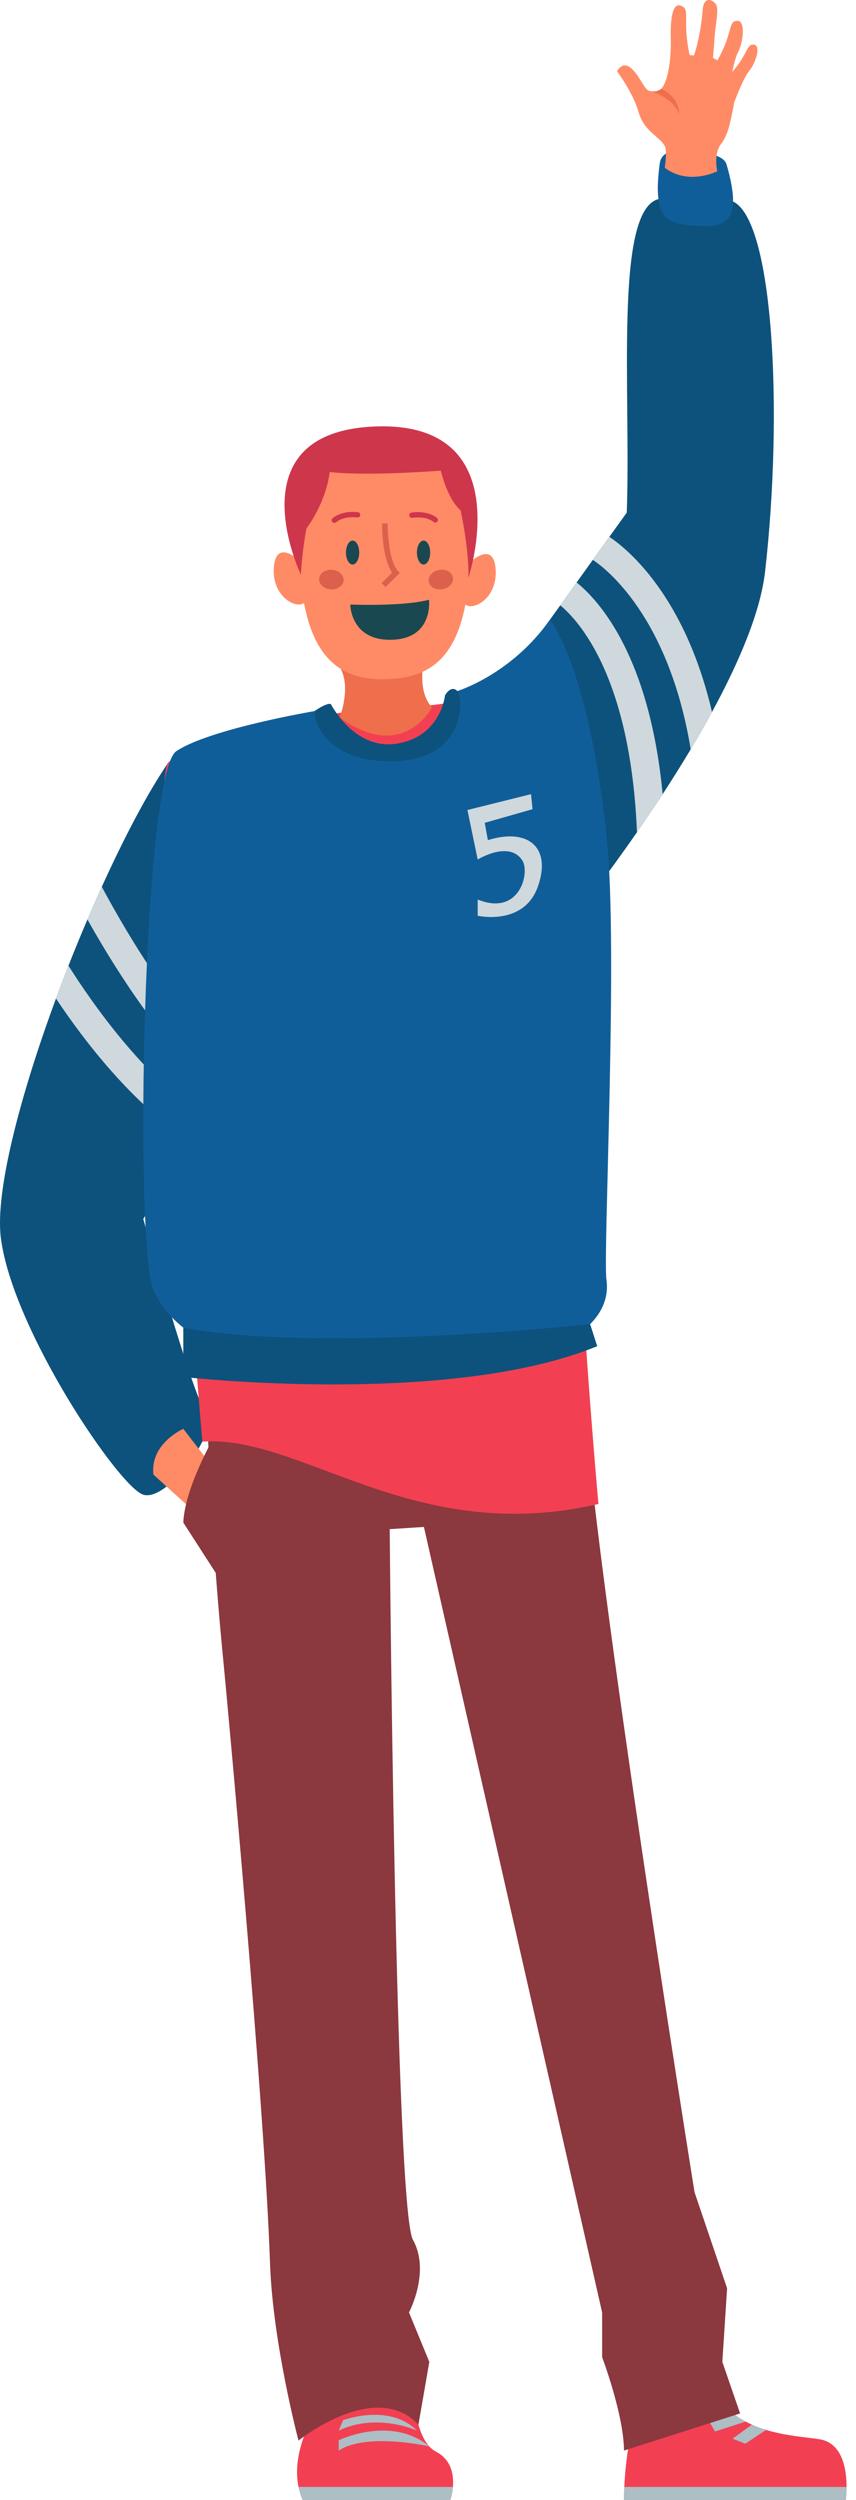 <svg width="85" height="248" viewBox="0 0 85 248" fill="none" xmlns="http://www.w3.org/2000/svg">
<path d="M75.973 56.699C75.511 60.732 73.368 65.731 70.701 70.632C70.029 71.878 69.315 73.118 68.587 74.329C67.669 75.869 66.724 77.361 65.8 78.782C64.925 80.119 64.064 81.386 63.251 82.556C60.094 87.107 57.594 90.236 57.594 90.236L50.109 67.726L55.634 60.046L57.258 57.777L58.868 55.537L60.507 53.254L62.236 50.853C62.67 39.097 60.955 20.9 65.38 19.752C65.38 19.752 70.82 19.15 72.738 19.969C76.82 21.72 77.772 40.904 75.973 56.699Z" fill="#0D527C"/>
<path d="M65.318 18.567C65.318 19.043 65.339 19.456 65.395 19.82C65.437 20.164 65.514 20.465 65.612 20.724C66.2 22.243 67.649 22.306 69.701 22.418C71.437 22.509 72.375 22.012 72.676 20.871C72.774 20.535 72.809 20.15 72.788 19.709C72.788 19.421 72.753 19.113 72.704 18.784C72.669 18.518 72.62 18.245 72.564 17.951C72.452 17.44 72.312 16.887 72.137 16.285C71.787 15.081 68.244 14.85 68.244 14.85C67.173 14.751 65.675 14.976 65.514 16.194C65.437 16.782 65.381 17.307 65.353 17.783C65.332 18.063 65.318 18.322 65.318 18.567Z" fill="#105E99"/>
<path d="M74.393 7.036C73.833 7.673 72.908 10.153 72.908 10.153C72.519 12.237 72.294 13.387 71.564 14.343C70.84 15.299 71.221 16.986 71.221 16.986C71.221 16.986 68.392 18.44 66.013 16.644C66.013 16.644 66.262 14.973 66.013 14.498C65.523 13.55 63.953 13.045 63.416 11.133C62.88 9.213 61.271 7.075 61.271 7.075C61.271 7.075 61.73 6.08 62.569 6.686C63.416 7.301 63.953 8.832 64.412 8.987C64.505 9.018 64.598 9.042 64.692 9.05C64.692 9.05 64.699 9.05 64.715 9.057C65.065 9.104 65.422 9.026 65.639 8.816C65.656 8.808 65.679 8.793 65.694 8.77C66.464 7.876 66.643 5.248 66.611 4.075C66.565 2.442 66.627 0.188 67.622 0.569C68.617 0.95 67.708 1.859 68.477 5.458L68.85 5.505C68.92 5.761 69.605 3.32 69.768 1.027C69.884 -0.551 70.918 0.033 71.143 0.53C71.377 1.027 71.026 2.597 70.957 3.74C70.903 4.495 70.84 5.279 70.802 5.746L71.237 5.987C72.807 3.25 72.271 2.115 73.188 2.061C74.097 2.007 73.771 4.315 73.281 5.194C73.071 5.575 72.869 6.368 72.706 7.145C74.315 5.287 74.137 4.315 74.874 4.432C75.636 4.556 74.952 6.399 74.393 7.036Z" fill="#FF8B66"/>
<path d="M67.443 11.319C66.899 9.819 64.956 9.135 64.715 9.057C65.065 9.104 65.422 9.026 65.64 8.816C67.544 9.671 67.443 11.319 67.443 11.319Z" fill="#EF6E4B"/>
<path d="M65.8 78.782C64.925 80.119 64.064 81.386 63.251 82.556C62.614 67.32 57.601 61.684 55.634 60.046L57.258 57.777C59.526 59.612 64.498 65.122 65.8 78.782Z" fill="#CFD8DC"/>
<path d="M70.701 70.632C70.029 71.878 69.315 73.118 68.586 74.329C66.416 61.187 60.171 56.398 58.868 55.537L60.507 53.254C62.299 54.452 68.005 59.08 70.701 70.632Z" fill="#CFD8DC"/>
<path d="M14.227 148.272C11.818 147.523 1.232 131.86 0.084 122.8C-0.497 118.165 2.016 108.636 5.559 99.051C5.958 97.966 6.371 96.874 6.798 95.796C7.407 94.248 8.037 92.715 8.681 91.21C9.151 90.11 9.627 89.025 10.11 87.968C12.364 82.997 14.689 78.6 16.719 75.631L19.555 102.237L20.045 106.795L20.472 110.828L20.416 110.919L18.939 113.306L14.227 120.917C14.227 120.917 19.135 138.54 20.472 140.213C21.816 141.886 16.635 149.021 14.227 148.272Z" fill="#0D527C"/>
<path d="M20.045 106.795C15.277 102.321 10.964 95.284 8.681 91.21C9.151 90.11 9.627 89.025 10.11 87.968C11.538 90.642 15.256 97.273 19.555 102.237L20.045 106.795Z" fill="#CFD8DC"/>
<path d="M20.416 110.919L18.939 113.306C13.127 109.462 8.366 103.266 5.559 99.051C5.958 97.966 6.371 96.874 6.798 95.796C9.214 99.618 14.262 106.816 20.416 110.919Z" fill="#CFD8DC"/>
<path d="M18.202 141.739C18.202 141.739 14.885 143.187 15.235 146.279L20.475 151.035L21.712 146.279L18.202 141.739Z" fill="#FF8B66"/>
<path d="M84.063 246.702C84.063 247.464 83.985 248 83.985 248H61.963C61.963 247.565 61.971 247.13 61.994 246.702C62.243 240.942 64.062 235.943 64.062 235.943L69.566 233.58C70.04 236.417 71.26 238.229 72.791 239.411C73.196 239.729 73.615 239.994 74.051 240.219C74.252 240.328 74.455 240.429 74.665 240.522C75.124 240.732 75.597 240.903 76.072 241.043C78.015 241.634 79.982 241.758 81.358 241.968C83.705 242.333 84.063 245.046 84.063 246.702Z" fill="#F24052"/>
<path d="M84.063 246.702C84.063 247.464 83.985 248 83.985 248H61.963C61.963 247.565 61.971 247.13 61.994 246.702H84.063Z" fill="#ADBEC4"/>
<path d="M74.051 240.219L70.996 241.198L70.35 240.079L72.791 239.41C73.196 239.729 73.615 239.993 74.051 240.219Z" fill="#ADBEC4"/>
<path d="M76.072 241.043L74.012 242.411L72.745 241.913L74.665 240.522C75.123 240.732 75.598 240.903 76.072 241.043Z" fill="#ADBEC4"/>
<path d="M44.971 246.702C44.917 247.448 44.723 248 44.723 248H30.054C29.868 247.573 29.736 247.145 29.642 246.702C28.197 239.682 37.944 231.093 37.944 231.093L41.038 235.221C41.038 235.221 40.68 241.828 43.3 243.204C44.871 244.028 45.072 245.582 44.971 246.702Z" fill="#F24052"/>
<path d="M29.642 246.702H44.971C44.917 247.448 44.723 248 44.723 248H30.055C29.868 247.573 29.735 247.145 29.642 246.702Z" fill="#ADBEC4"/>
<path d="M42.63 242.678C42.63 242.678 36.45 241.269 33.632 243.093V242.073C33.632 242.073 38.831 239.547 42.63 242.678Z" fill="#ADBEC4"/>
<path d="M41.406 241.11C41.406 241.11 37.459 239.306 33.632 241.11L34.069 240.081C34.069 240.081 38.641 238.353 41.406 241.11Z" fill="#ADBEC4"/>
<path d="M20.475 133.239C20.475 147.193 21.849 161.404 22.201 165.009C22.554 168.613 26.286 208.884 26.811 224.462C27.08 232.442 29.642 242.101 29.642 242.101C29.642 242.101 37.245 235.957 41.551 240.522L42.63 234.295L40.612 229.393C40.612 229.393 42.768 225.337 41.004 222.187C39.239 219.036 38.698 151.689 38.698 151.689L42.094 151.471L59.791 229.393V233.832C59.791 233.832 61.932 239.484 61.963 243.093L73.492 239.41L71.727 234.295L72.201 226.992L68.968 217.468C68.968 217.468 57.012 142.982 57.928 134.624L20.475 133.239Z" fill="#8B383E"/>
<path d="M21.711 141.739C21.711 141.739 18.368 147.271 18.201 151.035L23.112 158.648L21.711 141.739Z" fill="#8B383E"/>
<path d="M54.794 64.742C54.794 64.742 53.008 69.516 40.09 70.166C28.262 70.761 18.818 73.663 16.717 75.635C14.617 77.605 20.086 143.01 20.086 143.01C30.023 142.315 40.989 153.442 59.426 149.196C59.426 149.196 56.626 118.565 57.093 103.103C57.56 87.641 54.794 64.742 54.794 64.742Z" fill="#F24052"/>
<path d="M42.264 64.742C42.264 64.742 41.181 68.321 42.896 70.166C42.896 70.166 40.057 75.732 33.729 71.174C33.729 71.174 34.934 68.13 33.729 66.155L42.264 64.742Z" fill="#EF6E4B"/>
<path d="M29.878 55.738C29.878 55.738 27.499 53.364 27.206 56.139C26.867 59.353 29.787 60.648 30.357 59.626C30.928 58.603 29.878 55.738 29.878 55.738Z" fill="#FF8B66"/>
<path d="M46.531 55.905C46.531 55.905 48.91 53.532 49.202 56.306C49.541 59.521 46.622 60.815 46.051 59.793C45.481 58.771 46.531 55.905 46.531 55.905Z" fill="#FF8B66"/>
<path d="M37.954 67.38C32.677 67.38 29.698 63.934 29.698 53.596C29.698 48.263 32.412 44.992 38.322 44.992C44.233 44.992 46.722 48.263 46.722 53.596C46.722 64.704 43.405 67.38 37.954 67.38Z" fill="#FF8B66"/>
<path d="M44.975 57.283C45.067 57.813 44.604 58.337 43.941 58.453C43.278 58.568 42.665 58.232 42.572 57.702C42.48 57.171 42.943 56.648 43.606 56.532C44.27 56.417 44.882 56.753 44.975 57.283Z" fill="#DB614D"/>
<path d="M34.121 57.572C34.086 58.109 33.513 58.509 32.841 58.465C32.169 58.422 31.653 57.95 31.688 57.413C31.723 56.876 32.296 56.476 32.968 56.519C33.64 56.563 34.156 57.035 34.121 57.572Z" fill="#DB614D"/>
<path d="M43.264 51.834C43.196 51.845 43.123 51.829 43.063 51.783C42.223 51.137 40.963 51.366 40.944 51.369C40.803 51.392 40.663 51.302 40.636 51.158C40.608 51.014 40.703 50.877 40.846 50.85C40.902 50.838 42.359 50.577 43.385 51.365C43.499 51.453 43.522 51.62 43.433 51.735C43.39 51.79 43.328 51.825 43.264 51.834Z" fill="#CE364C"/>
<path d="M33.164 51.871C33.1 51.863 33.038 51.831 32.993 51.777C32.901 51.664 32.917 51.498 33.029 51.406C34.03 50.586 35.493 50.803 35.55 50.813C35.694 50.836 35.792 50.97 35.77 51.114C35.747 51.258 35.607 51.354 35.469 51.334C35.459 51.331 34.175 51.148 33.365 51.814C33.305 51.861 33.234 51.88 33.164 51.871Z" fill="#CE364C"/>
<path d="M42.718 54.813C42.718 55.468 42.423 56 42.059 56C41.695 56 41.4 55.468 41.4 54.813C41.4 54.158 41.695 53.626 42.059 53.626C42.423 53.626 42.718 54.158 42.718 54.813Z" fill="#1A4850"/>
<path d="M35.671 54.813C35.671 55.468 35.377 56 35.013 56C34.648 56 34.353 55.468 34.353 54.813C34.353 54.158 34.648 53.626 35.013 53.626C35.377 53.626 35.671 54.158 35.671 54.813Z" fill="#1A4850"/>
<path d="M32.742 46.822C32.742 46.822 35.711 47.269 43.773 46.69C43.773 46.69 44.378 49.424 45.738 50.634C45.738 50.634 46.592 54.485 46.514 57.321C46.514 57.321 51.642 41.898 37.453 42.3C23.029 42.71 29.88 57.018 29.88 57.018C29.88 57.018 29.965 54.834 30.436 52.412C30.436 52.412 32.349 49.95 32.742 46.822Z" fill="#CE364C"/>
<path d="M38.287 58.242L37.892 57.845L38.936 56.807C37.924 55.377 37.93 52.065 37.93 51.917L38.491 51.92C38.491 51.956 38.486 55.519 39.519 56.638L39.702 56.837L38.287 58.242Z" fill="#DB614D"/>
<path d="M34.785 59.968C34.785 59.968 39.979 60.187 42.601 59.494C42.601 59.494 43.065 63.271 39.039 63.459C34.785 63.657 34.785 59.968 34.785 59.968Z" fill="#1A4850"/>
<path d="M54.6 61.48C50.768 66.928 45.413 68.551 45.413 68.551C45.413 68.551 46.599 73.951 39.402 74.455C32.739 74.922 31.227 70.54 31.227 70.54C31.227 70.54 20.836 72.296 17.511 74.513C14.185 76.731 13.31 123.345 15.235 127.956C17.161 132.568 24.682 137.434 42.101 136.226C59.52 135.018 60.57 129.364 60.22 126.941C59.87 124.516 61.384 94.213 60.27 83.381C58.493 66.106 54.6 61.48 54.6 61.48Z" fill="#105E99"/>
<path d="M18.202 131.699V136.591C18.202 136.591 44.555 139.59 59.302 133.541L58.601 131.353C58.601 131.353 31.864 134.255 18.202 131.699Z" fill="#0D527C"/>
<path d="M31.228 70.541C31.228 70.541 32.44 69.688 32.856 69.84C32.856 69.84 35.188 74.502 39.498 73.754C43.807 73.007 44.188 68.976 44.188 68.976C44.188 68.976 44.784 67.898 45.413 68.551C46.041 69.203 46.257 75.155 39.498 75.505C32.739 75.855 31.117 71.761 31.228 70.541Z" fill="#0D527C"/>
<path d="M52.731 78.78L46.416 80.351L47.434 85.265C47.434 85.265 50.549 83.331 51.865 85.352C52.646 86.551 51.615 90.925 47.434 89.233V90.841C47.434 90.841 52.004 91.886 53.405 87.963C54.805 84.04 52.41 82.099 48.445 83.34L48.135 81.623L52.88 80.271L52.731 78.78Z" fill="#CFD8DC"/>
</svg>
